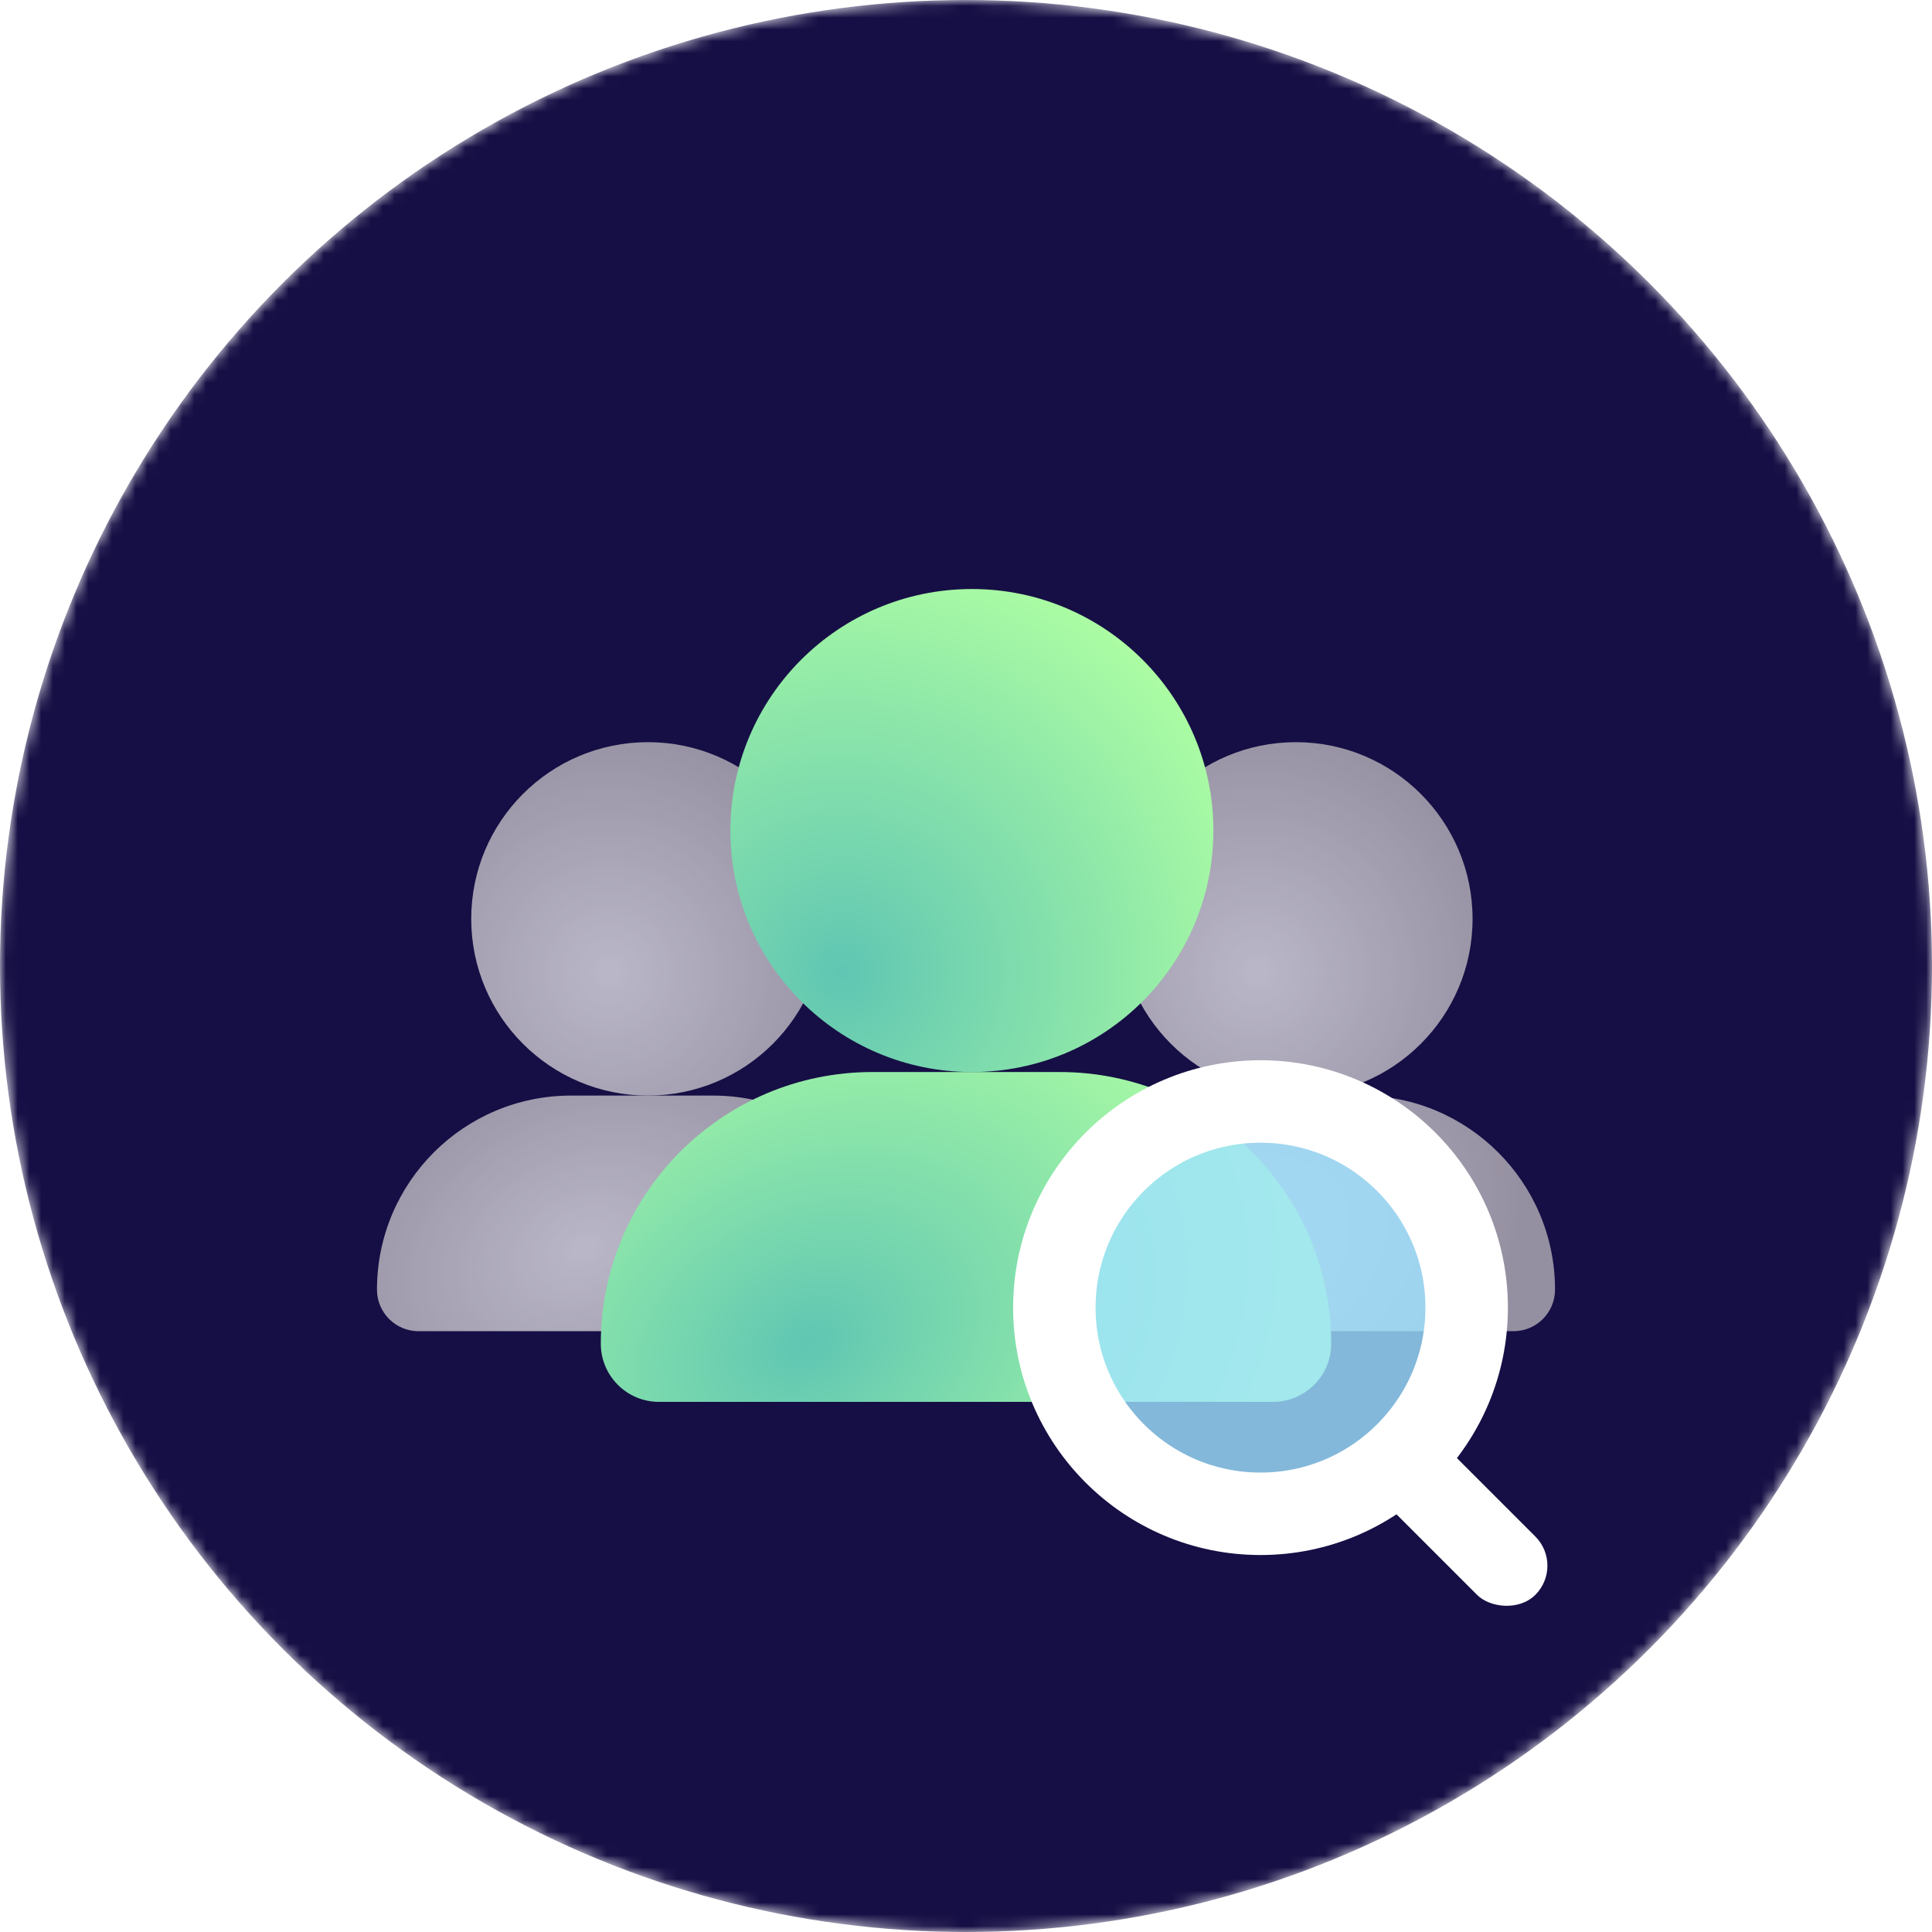 <svg width="164" height="164" viewBox="0 0 164 164" fill="none" xmlns="http://www.w3.org/2000/svg">
<mask id="mask0_550_4776" style="mask-type:alpha" maskUnits="userSpaceOnUse" x="0" y="0" width="164" height="164">
<circle cx="82" cy="82" r="82" fill="#160F45"/>
</mask>
<g mask="url(#mask0_550_4776)">
<circle cx="82" cy="82" r="82" fill="#160F45"/>
<g opacity="0.7">
<circle cx="55" cy="78" r="15" fill="url(#paint0_radial_550_4776)"/>
<path d="M32 109.471C32 100.374 39.374 93 48.471 93H60.529C69.626 93 77 100.374 77 109.471V109.471C77 111.42 75.42 113 73.471 113H35.529C33.58 113 32 111.42 32 109.471V109.471Z" fill="url(#paint1_radial_550_4776)"/>
</g>
<g opacity="0.7">
<circle cx="110" cy="78" r="15" fill="url(#paint2_radial_550_4776)"/>
<path d="M87 109.471C87 100.374 94.374 93 103.471 93H115.529C124.626 93 132 100.374 132 109.471V109.471C132 111.42 130.42 113 128.471 113H90.529C88.58 113 87 111.42 87 109.471V109.471Z" fill="url(#paint3_radial_550_4776)"/>
</g>
<circle cx="82.5" cy="70.5" r="20.5" fill="url(#paint4_radial_550_4776)"/>
<path d="M51 114.059C51 101.324 61.324 91 74.059 91H89.941C102.676 91 113 101.324 113 114.059V114.059C113 116.788 110.788 119 108.059 119H55.941C53.212 119 51 116.788 51 114.059V114.059Z" fill="url(#paint5_radial_550_4776)"/>
<g filter="url(#filter0_b_550_4776)">
<circle cx="107" cy="111" r="17.769" fill="#9FE2FF" fill-opacity="0.8"/>
</g>
<circle cx="107" cy="111" r="17.5" stroke="white" stroke-width="7"/>
<rect x="114" y="124" width="7" height="19.593" rx="3.5" transform="rotate(-45 114 124)" fill="white"/>
</g>
<defs>
<filter id="filter0_b_550_4776" x="84.231" y="88.231" width="45.538" height="45.538" filterUnits="userSpaceOnUse" color-interpolation-filters="sRGB">
<feFlood flood-opacity="0" result="BackgroundImageFix"/>
<feGaussianBlur in="BackgroundImageFix" stdDeviation="2.5"/>
<feComposite in2="SourceAlpha" operator="in" result="effect1_backgroundBlur_550_4776"/>
<feBlend mode="normal" in="SourceGraphic" in2="effect1_backgroundBlur_550_4776" result="shape"/>
</filter>
<radialGradient id="paint0_radial_550_4776" cx="0" cy="0" r="1" gradientUnits="userSpaceOnUse" gradientTransform="translate(51.75 82.5) rotate(-44.534) scale(21.744)">
<stop stop-color="white"/>
<stop offset="1" stop-color="#CBC8C8"/>
</radialGradient>
<radialGradient id="paint1_radial_550_4776" cx="0" cy="0" r="1" gradientUnits="userSpaceOnUse" gradientTransform="translate(49.625 106) rotate(-23.619) scale(25.376 18.633)">
<stop stop-color="white"/>
<stop offset="1" stop-color="#CBC8C8"/>
</radialGradient>
<radialGradient id="paint2_radial_550_4776" cx="0" cy="0" r="1" gradientUnits="userSpaceOnUse" gradientTransform="translate(106.75 82.5) rotate(-44.534) scale(21.744)">
<stop stop-color="white"/>
<stop offset="1" stop-color="#CBC8C8"/>
</radialGradient>
<radialGradient id="paint3_radial_550_4776" cx="0" cy="0" r="1" gradientUnits="userSpaceOnUse" gradientTransform="translate(104.625 106) rotate(-23.619) scale(25.376 18.633)">
<stop stop-color="white"/>
<stop offset="1" stop-color="#CBC8C8"/>
</radialGradient>
<radialGradient id="paint4_radial_550_4776" cx="0" cy="0" r="1" gradientUnits="userSpaceOnUse" gradientTransform="translate(71.5 82.5) rotate(-43.895) scale(38.497)">
<stop stop-color="#60C6B3"/>
<stop offset="1" stop-color="#AFFFA2"/>
</radialGradient>
<radialGradient id="paint5_radial_550_4776" cx="0" cy="0" r="1" gradientUnits="userSpaceOnUse" gradientTransform="translate(68.5 114) rotate(-26.12) scale(43.232 32.088)">
<stop stop-color="#60C6B3"/>
<stop offset="1" stop-color="#AFFFA2"/>
</radialGradient>
</defs>
</svg>
